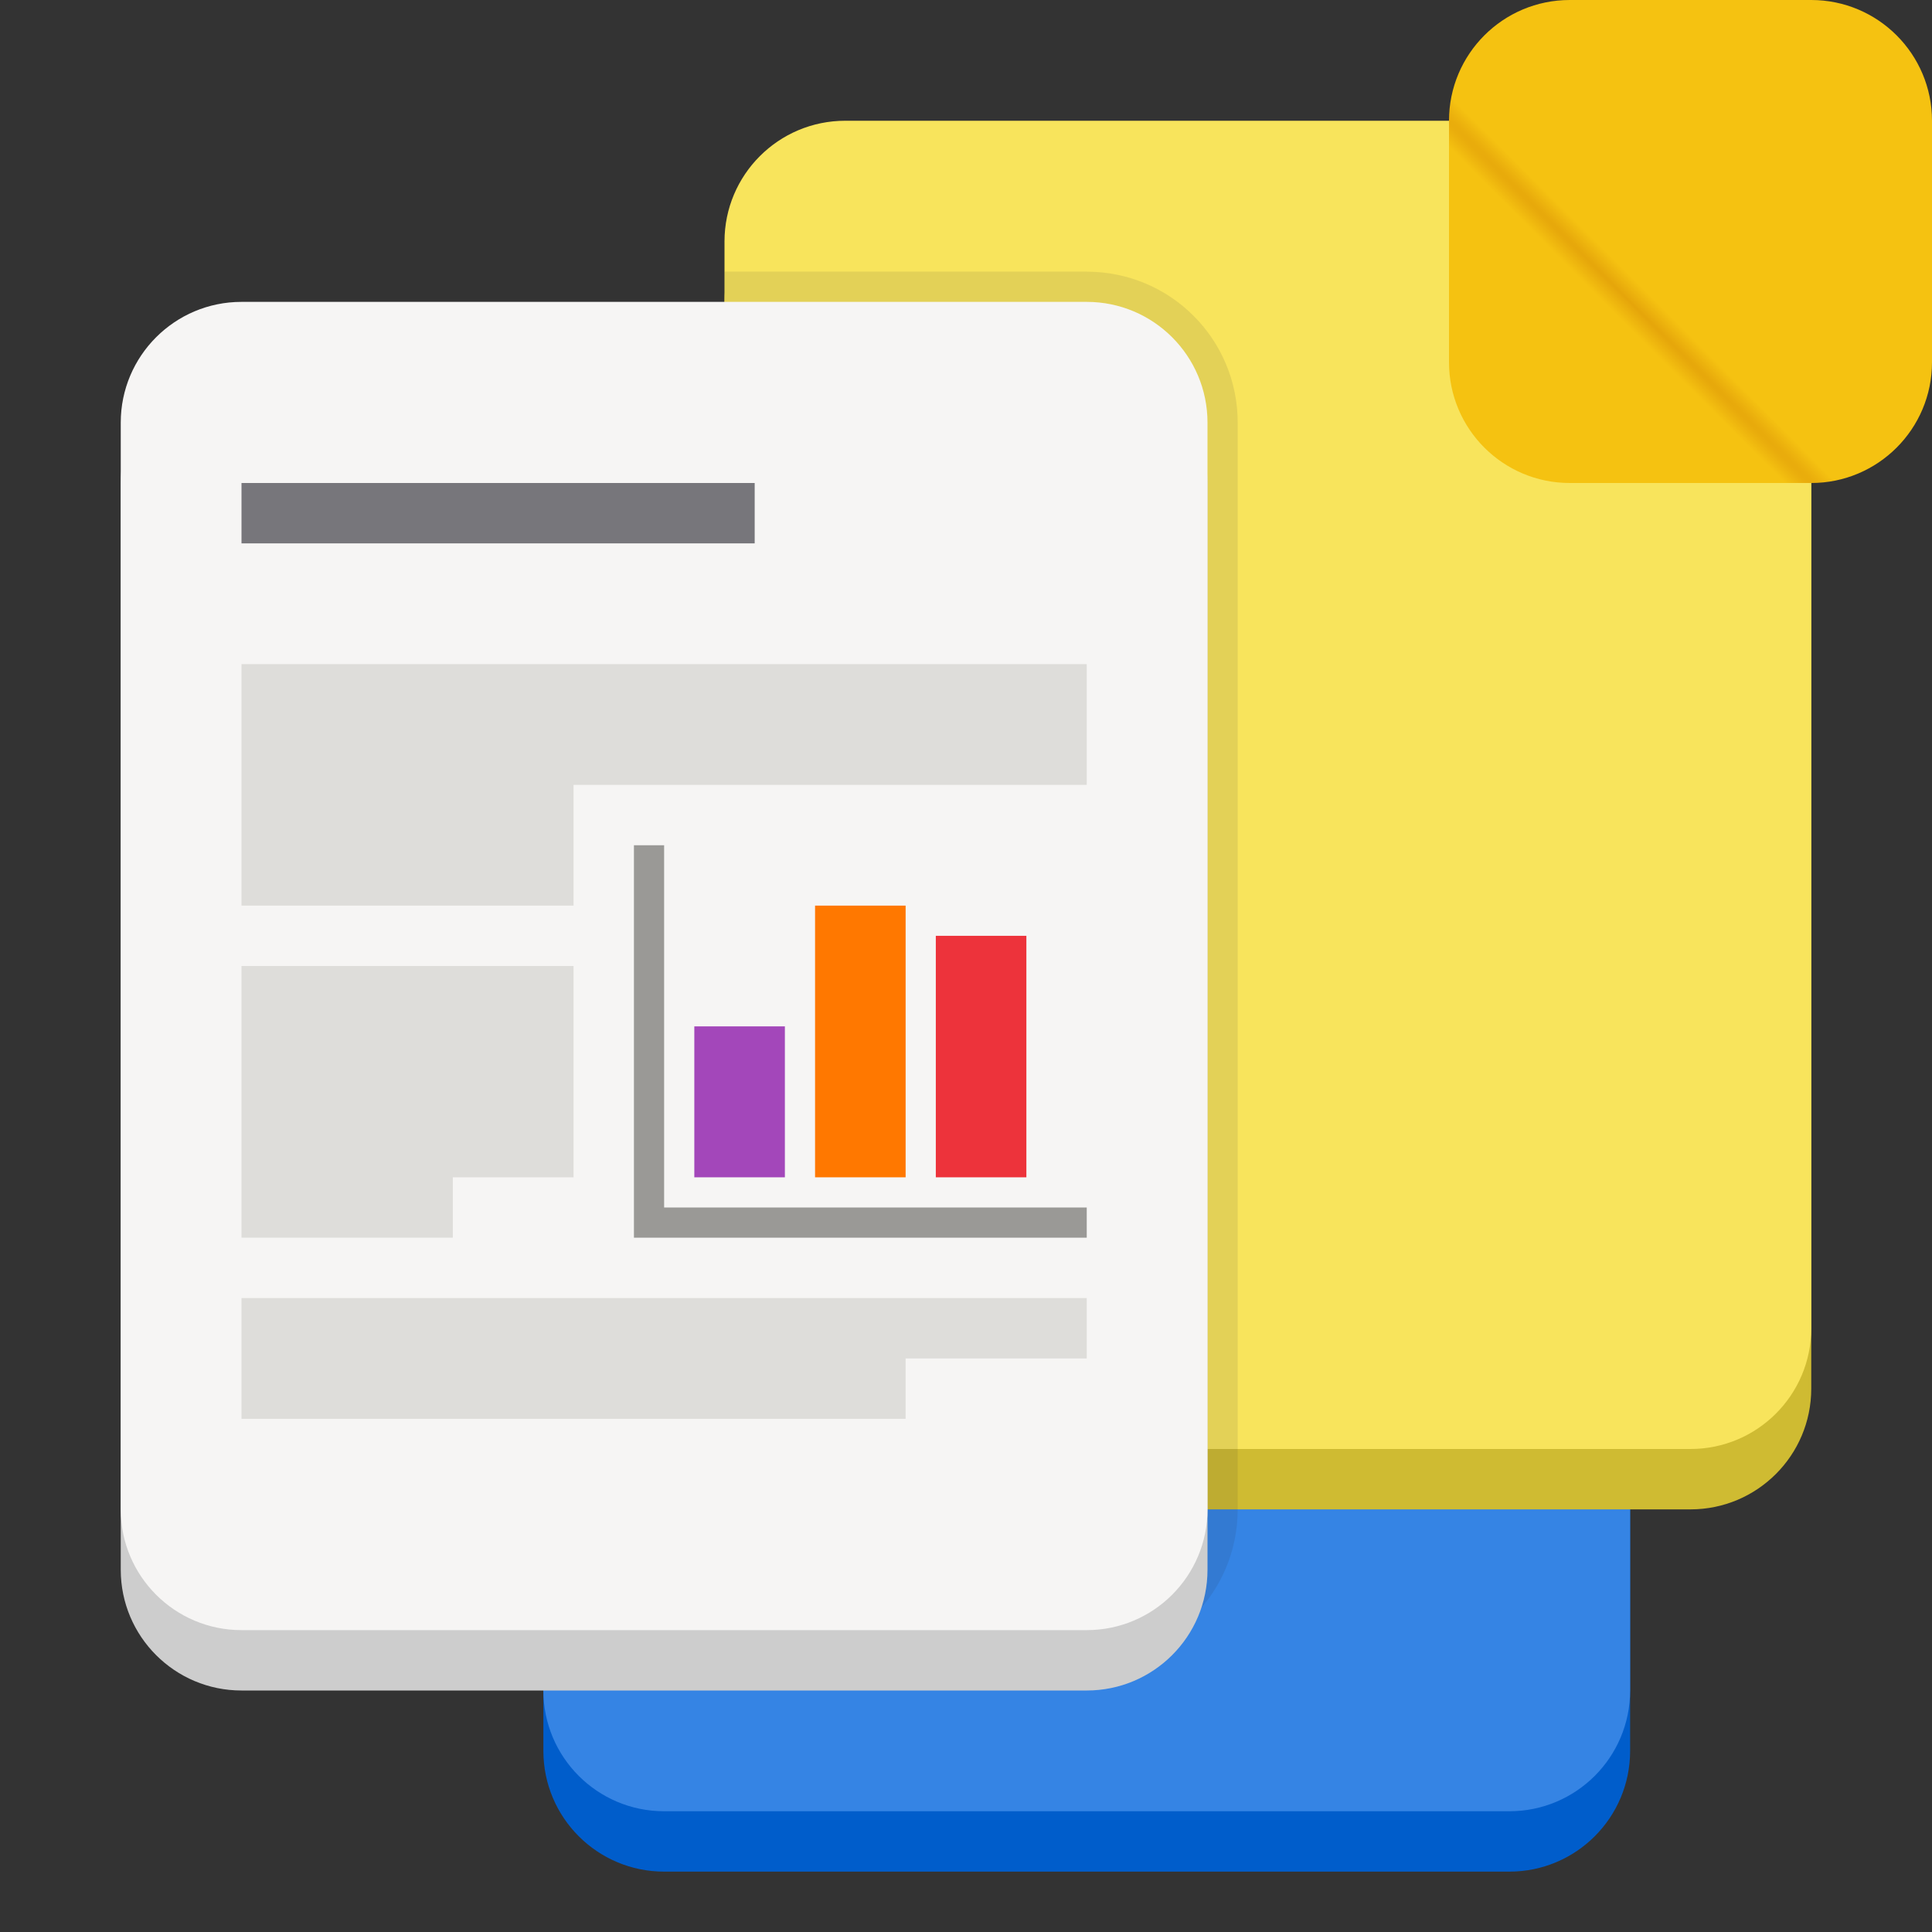 <svg width="128" height="128" viewBox="0 0 128 128" fill="none" xmlns="http://www.w3.org/2000/svg">
<rect x="0" y="0" width="128" height="128" fill="#333333" stroke="none"/>
<path d="M100 52H44C39.581 52 36 55.582 36 60V116C36 120.418 39.581 124 44 124H100C104.418 124 108 120.418 108 116V60C108 55.582 104.418 52 100 52Z" fill="#005DCB"/>
<path d="M100 48H44C39.581 48 36 51.582 36 56V112C36 116.418 39.581 120 44 120H100C104.418 120 108 116.418 108 112V56C108 51.582 104.418 48 100 48Z" fill="#3584E4"/>
<path d="M112 12H56C51.581 12 48 15.582 48 20V92C48 96.418 51.581 100 56 100H112C116.418 100 120 96.418 120 92V20C120 15.582 116.418 12 112 12Z" fill="#CFBB32"/>
<path d="M112 8H56C51.581 8 48 11.582 48 16V88C48 92.418 51.581 96 56 96H112C116.418 96 120 92.418 120 88V16C120 11.582 116.418 8 112 8Z" fill="#F8E45C"/>
<path d="M120 32H104C99.581 32 96 28.418 96 24V8C96 3.582 99.581 0 104 0H120C124.418 0 128 3.582 128 8V24C128 28.418 124.418 32 120 32Z" fill="url(#paint0_radial)"/>
<path opacity="0.1" d="M48 20H72C76.432 20 80 23.568 80 28V100C80 104.432 76.432 108 72 108H36" stroke="#241F31" stroke-width="4" stroke-linejoin="round"/>
<path d="M72 24H16C11.582 24 8 27.582 8 32V104C8 108.418 11.582 112 16 112H72C76.418 112 80 108.418 80 104V32C80 27.582 76.418 24 72 24Z" fill="#CDCDCD"/>
<path d="M72 20H16C11.582 20 8 23.582 8 28V100C8 104.418 11.582 108 16 108H72C76.418 108 80 104.418 80 100V28C80 23.582 76.418 20 72 20Z" fill="#F6F5F4"/>
<path d="M16 36V32H50V36H16Z" fill="#77767B"/>
<path d="M38 52V60H16V44H72V52H38Z" fill="#DEDDDA"/>
<path d="M42 56V82H72V80H44V56H42Z" fill="#9A9996"/>
<path d="M46 68H52V78H46V68Z" fill="#A347BA"/>
<path d="M54 60H60V78H54V60Z" fill="#FF7800"/>
<path d="M62 62H68V78H62V62Z" fill="#ED333B"/>
<path d="M30 78V82H16V64H38V78H30Z" fill="#DEDDDA"/>
<path d="M60 90V94H16V86H72V90H60Z" fill="#DEDDDA"/>
<defs>
<radialGradient id="paint0_radial" cx="0" cy="0" r="1" gradientUnits="userSpaceOnUse" gradientTransform="translate(108.035 20.045) rotate(45) scale(61.689 1.25)">
<stop stop-color="#E5A50A"/>
<stop offset="1" stop-color="#F5C211"/>
</radialGradient>
</defs>
</svg>
